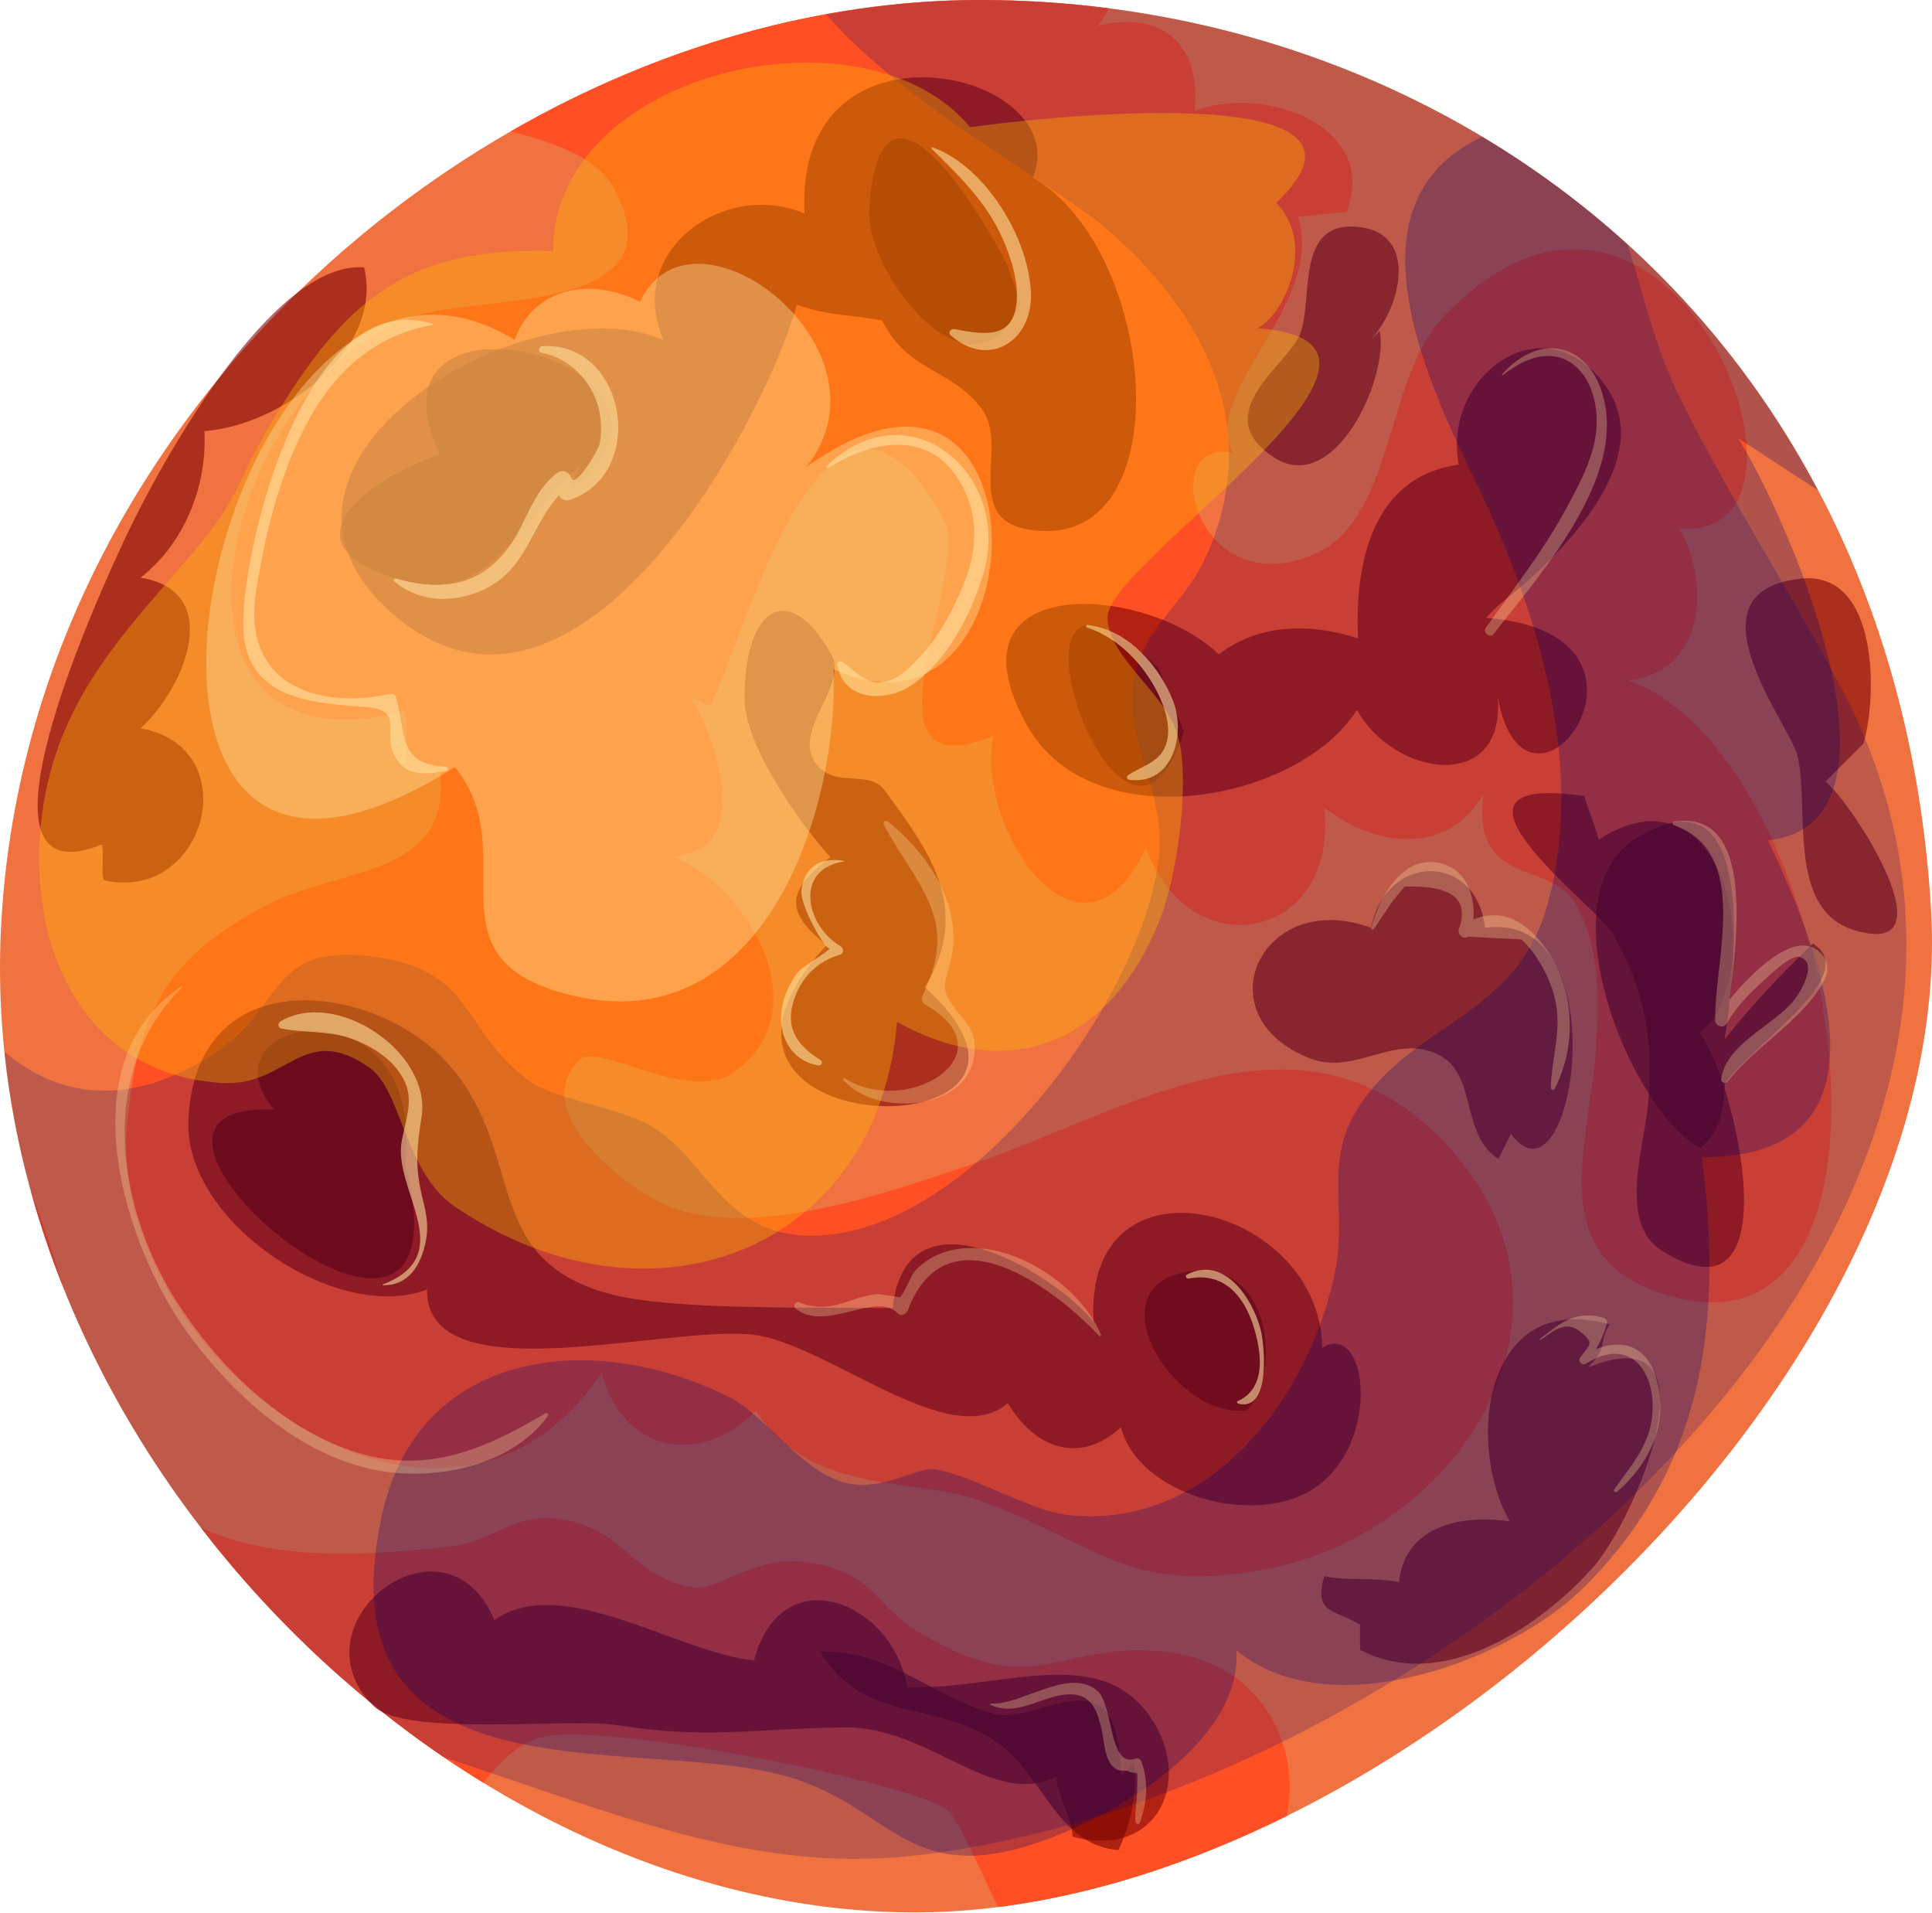 <svg width="913" height="904" viewBox="0 0 913 904" fill="none" xmlns="http://www.w3.org/2000/svg">
<path d="M912.544 429.646C925.642 650.817 653.996 903.592 432.43 903.592C210.874 903.592 -10.993 679.863 0.422 439.416C12.233 190.873 241.518 0.008 463.084 0.008C684.641 0.008 896.201 154.088 912.544 429.646Z" fill="#F17241"/>
<path d="M769.372 321.361C804.559 318.399 809.063 276.903 793.604 249.775C874.17 256.592 789.617 38.609 682.713 149.011C653.526 179.148 659.723 246.71 619.346 262.629C564.92 284.096 546.264 207.01 582.542 213.902C567.28 185.279 626.52 143.52 613.393 102.287C621.094 102.043 628.786 100.472 636.431 100.247C651.927 58.365 596.12 40.179 564.572 52.357C567.779 21.966 550.035 4.513 518.93 12.177C521.102 9.384 522.7 6.648 524.064 3.94C503.922 1.335 483.555 0 463.094 0C387.079 0 310.143 22.474 241.406 62.042C262.789 67.759 282.629 74.426 290.584 89.828C320.834 148.447 228.749 138.781 196.656 149.256C102.24 180.098 62.041 370.013 191.278 335.795C192.199 341.239 192.745 357.046 191.729 362.424C194.409 363.111 206.163 361.964 207.79 364.183C214.447 414.471 159.542 410.014 126.772 427.231C79.55 452.046 65.079 476.202 60.076 531.098C50.222 638.801 207.141 761.813 284.312 648.853C294.825 687.688 332.052 692.248 357.196 666.691C384.202 707.312 432.026 697.561 464.053 709.371C519.052 729.644 534.059 754.666 601.085 740.834C690.471 722.385 756.396 619.929 684.312 541.544C616.327 467.608 532.273 525.587 457.932 550.581C420.244 563.247 357.233 585.579 316.904 570.337C297.637 563.049 248.712 525.738 273.64 500.961C282.968 491.689 325.075 522.268 347.2 506.386C387.502 477.462 353.651 418.298 317.496 404.597C354.958 402.642 341.267 353.933 326.109 328.949C329.24 330.745 335.089 333.689 334.882 333.557C347.276 319.998 388.48 139.486 445.999 245.44C459.502 270.302 401.428 375.128 469.375 347.68C460.715 392.251 511.351 466.207 541.506 400.601C562.927 458.806 632.83 443.526 625.777 381.607C650.357 400.648 684.114 404.24 700.946 375.401C695.53 419.567 732.926 406.45 744.501 426.93C755.691 446.742 755.522 467.721 754.459 491.445C752.259 540.426 725.535 597.86 794.018 613.544C912.441 640.7 869.177 356.341 769.372 321.361Z" fill="#FF4F24"/>
<path d="M14.594 562.853C18.947 578.64 24.241 594.165 30.353 609.379C25.219 592.99 20.029 576.882 14.594 562.853Z" fill="#FF4F24"/>
<path d="M553.515 780.826C499.504 773.699 492.122 805.143 435.948 772.203C410.983 757.563 414.65 743.317 381.1 738.033C357.902 734.375 339.406 751.676 327.878 750.05C300.468 746.204 294.995 723.373 267.83 718.286C242.056 713.462 235.351 727.943 213.282 730.585C175.839 735.052 130.356 737.901 95.113 722C132.162 770.116 177.917 811.377 228.487 842.36C236.292 832.393 244.82 823.592 256.367 820.695C284.351 813.662 424.599 840.724 447.053 854.735C452.394 858.073 462.474 882.587 471.671 901.045C516.815 895.347 563.163 880.255 608.082 858.016C615.275 823.281 594.513 786.252 553.515 780.826Z" fill="#FF4F24"/>
<path opacity="0.59" d="M647.158 161.142C661.479 146.708 671.088 110.732 642.55 107.3C611.774 103.586 620.763 140.549 614.472 157.588C609.141 171.993 570.155 195.388 602.117 216.179C630.467 234.618 656.363 178.905 652.028 156.262L647.158 161.142Z" fill="#7D0204"/>
<path opacity="0.59" d="M434.601 470.325C460.836 431.359 440.065 403.3 418.061 373.445C410.022 362.528 391.375 374.3 383.787 357.563C377.261 343.167 400.252 322.865 393.087 309.814C373.312 273.734 351.863 285.751 351.863 330.096C351.863 352.184 377.929 389.139 392.381 404.945C372.597 420.197 369.729 430.108 390.604 446.545C300.814 544.61 528.266 545.052 434.592 464.382V470.325H434.601Z" fill="#7D0204"/>
<path opacity="0.59" d="M624.866 636.788C623.879 568.945 512.019 541.431 516.805 624.432C497.172 600.765 428.04 559.128 421.834 618.076C388.932 617.484 320.694 619.298 290.585 611.973C225.779 596.214 249.512 544.647 211.693 502.521C176.873 463.714 91.747 453.145 89.029 529.79C87.337 577.718 159.506 625.514 201.829 609.275C201.096 659.901 317.704 625.081 357.291 630.836C392.007 635.876 449.404 686.521 476.222 662.938C489.64 685.195 510.816 691.721 529.725 674.382C538.339 706.87 592.651 721.341 620.371 703.644C653.339 682.6 646.362 623.624 624.866 636.788Z" fill="#7D0204"/>
<path opacity="0.59" d="M488.115 83.857C508.764 33.353 375.004 2.783 380.204 100.933C343.222 84.891 295.134 117.624 313.47 160.568C248.485 132.556 103.922 219.845 186.077 290.472C269.783 362.434 357.712 208.439 376.641 143.933C391.61 149.509 403.073 148.569 416.905 151.494C429.044 176.111 450.427 174.193 464.381 193.808C477.527 212.275 451.386 249.935 493.756 250.885C557.613 252.314 546.104 117.981 488.115 83.857Z" fill="#7D0204"/>
<path opacity="0.59" d="M708.102 286.004C733.829 265.694 785.254 218.565 758.399 181.846C729.212 141.939 681.425 177.897 689.361 219.562C648.335 225.119 640.061 266.587 641.791 301.614C618.669 294.185 594.945 294.777 575.96 309.192C541.234 275.633 444.692 269.925 485.37 342.762C515.874 397.384 614.23 378.691 641.236 335.361C658.651 367.059 711.402 375.099 707.782 329.419C721.482 403.966 798.663 298.802 702.14 291.947L708.102 286.004Z" fill="#7D0204"/>
<path opacity="0.59" d="M642.701 779.49C680.153 799.34 725.533 770.83 752.529 740.909C772.906 718.313 814.148 619.976 750.31 646.163C760.597 636.318 754.899 634.786 760.691 625.787C701.019 609.03 692.613 682.412 713.459 718.831C688.616 715.248 663.604 722.056 661.122 747.567C651.079 745.178 636.166 747.068 625.813 744.699C620.632 762.442 630.505 760.458 642.71 767.605V779.49H642.701Z" fill="#7D0204"/>
<path opacity="0.59" d="M48.144 398.974C49.441 404.616 47.589 410.117 49.046 415.909C97.388 426.855 116.871 353.021 66.433 344.117C87.364 324.991 106.227 279.432 66.433 272.935C86.527 257.166 97.961 230.847 96.598 203.672C132.132 201.255 181.489 165.89 172.095 126.368C128.625 122.795 75.591 219.441 59.578 253.367C46.846 280.382 -20.424 426.967 48.144 398.974Z" fill="#7D0204"/>
<path opacity="0.59" d="M714.045 535.724C743.637 576.157 766.016 429.252 701.709 438.392C698.164 403.121 655.267 402.275 647.913 438.373C596.046 419.304 567.93 480.104 618.942 500.03C640.588 508.483 659.244 487.815 679.978 498.441C698.305 507.834 689.879 535.696 708.103 547.619L714.045 535.724Z" fill="#7D0204"/>
<path opacity="0.59" d="M880.517 351.405C886.892 331.818 888.801 269.231 850.784 273.425C795.343 279.537 845.932 342.528 849.44 357.047C855.27 381.184 844.061 429.404 875.872 439.362C923.452 454.247 875.806 379.971 862.679 369.243L880.517 351.405Z" fill="#7D0204"/>
<path opacity="0.59" d="M428.659 797.329C422.867 757.817 369.749 734.676 356.302 784.522C319.621 780.742 265.205 742.819 233.648 765.518C210.535 710.435 137.2 766.628 176.44 806.017C191.155 820.79 269.606 811.546 291.919 815.148C334.045 821.965 358.033 816.558 399.529 816.21C439.266 815.881 469.14 854.444 499.117 839.549C499.935 849.479 506.404 857.847 506.856 867.787C547.919 879.014 565.202 839.126 541.892 808.942C517.434 777.3 473.616 797.959 428.659 797.329Z" fill="#7D0204"/>
<path opacity="0.59" d="M809.168 482.21C834.396 442.003 809.14 361.456 755.523 396.727C753.67 389.881 750.746 383.017 748.677 376.087C668.883 364.709 754.357 428.255 761.56 440.282C776.746 465.614 781.88 491.548 778.871 521.431C776.67 543.303 764.7 578.113 785.406 590.986C847.702 629.717 820.235 510.025 803.225 488.163L809.168 482.21Z" fill="#7D0204"/>
<path opacity="0.6" d="M268.13 232.492C349.119 171.926 165.241 125.381 207.94 214.635C174.71 225.947 129.8 257.974 190.836 274.42C234.749 286.249 247.274 241.161 274.072 220.606L268.13 232.492Z" fill="#750400"/>
<path opacity="0.66" d="M190.833 553.553C205.342 461.233 91.78 478.431 129.458 524.253C27.5 519.965 228.99 688.694 190.833 547.61V553.553Z" fill="#750400"/>
<path opacity="0.6" d="M589.19 666.531C605.899 647.659 600.238 598.02 565.4 600.418C517.5 603.718 548.822 663.118 583.238 666.531H589.19V666.531Z" fill="#750400"/>
<path opacity="0.6" d="M547.571 315.738C459.746 231.646 530.175 441.721 559.466 345.471L547.571 315.738Z" fill="#750400"/>
<path opacity="0.6" d="M476.22 125.485C463.517 100.82 415.655 20.546 410.775 98.789C408.857 129.575 460.414 195.303 482.163 143.332L476.22 125.485Z" fill="#750400"/>
<path opacity="0.6" d="M529.732 838.937C529.149 778.061 491.791 815.288 470.286 809.797C440.685 802.237 420.092 779.162 387.52 780.365C408.394 814.64 440.722 802.886 470.258 822.585C493.041 837.781 498.994 871.811 528.548 874.143C534.274 861.956 537.828 846.657 535.675 832.994L529.732 838.937Z" fill="#750400"/>
<path opacity="0.6" d="M856.736 445.831C847.051 454.933 828.235 474.04 815.061 491.069C822.471 441.374 826.825 363.319 773.293 396.013C729.455 422.784 769.955 524.018 803.373 542.401C812.833 534.888 814.563 525.005 815.127 511.944C831.395 490.59 879.388 460.302 856.736 445.831Z" fill="#750400"/>
<path opacity="0.21" d="M878.646 342.527C859.455 299.254 800.384 210.16 785.085 167.413C778.193 148.127 774.309 131.361 769.062 115.47C685.901 39.982 575.81 0.009 463.085 0.009C438.853 0.009 414.546 2.416 390.436 6.817C426.817 48.981 498.676 87.562 522.155 107.515C569.773 147.977 597.004 202.214 570.186 262.356C559.11 287.19 540.153 295.013 535.564 323.016C531.399 348.395 551.098 375.824 547.685 405.209C539.965 471.754 457.998 585.175 382.133 583.84C341.738 583.125 334.046 548.051 308.291 532.433C292.371 522.776 262.798 519.955 250.292 510.862C218.275 487.561 224.434 459.051 178.791 452.375C126.124 444.673 135.631 475.196 101.601 497.528C61.308 523.961 27.664 518.676 2.078 496.861C16.051 631.645 99.758 755.588 209.925 830.371C290.867 856.84 355.626 884.956 430.522 876.916C671.007 851.095 988.099 589.387 878.646 342.527Z" fill="#000072"/>
<path opacity="0.27" d="M700.56 64.665C632.011 96.156 677.118 185.607 698.773 230.62C727.067 289.484 749.691 363.515 730.998 428.368C715.962 480.536 668.852 482.887 642.618 522.173C625.128 548.371 636.684 571.06 631.108 599.909C619.561 659.544 571.652 723.222 504.806 715.85C487.043 713.894 460.066 697.278 442.19 694.288C433.445 692.821 417.648 704.444 401.014 700.964C379.171 696.394 362.659 669.248 344.548 660.108C282.14 628.598 197.54 635.744 180.304 716.743C151.474 852.242 295.737 820.177 368.188 838.344C423.092 852.11 427.333 895.778 498.966 867.447C533.4 853.822 586.603 821.127 584.309 779.772C628.729 816.585 713.856 784.379 748.365 750.162C806.683 692.342 813.82 622.241 804.304 546.838C899.577 546.744 860.065 448.848 835.495 397.037C909.977 388.988 841.879 238.857 821.362 207.065L859.078 231.655C821.117 159.777 765.714 103.64 700.56 64.665Z" fill="#000072"/>
<path opacity="0.37" d="M458.384 60.086C409.224 0.442 261.943 32.619 261.304 118.639C192.134 116.486 162.872 141.696 128.193 199.788C111.042 228.515 114.418 234.025 90.092 262.413C63.979 292.888 35.779 321.483 24.242 363.271C6.648 427.024 28.323 506.64 104.629 511.699C135.847 513.768 143.219 482.352 174.748 504.553C189.671 515.065 191.41 554.06 214.645 569.885C306.862 632.717 414.772 591.296 423.921 482.85C476.56 512.066 524.497 493.739 548.052 434.669C556.449 413.615 562.439 369.561 556.816 348.226C551.371 327.529 523.867 311.262 523.359 291.92C522.664 265.347 689.033 161.809 594.259 155.057C606.332 149.35 622.487 115.799 603.126 95.79C664.218 37.951 502.024 54.115 458.384 60.086Z" fill="#FBB901"/>
<path opacity="0.4" d="M381.092 220.616C425.343 164.781 327.089 89.809 302.453 142.599C279.528 130.967 252.513 135.311 243.157 160.577C102.571 74.37 14.285 489.47 214.873 362.444C248.912 403.422 197.909 454.218 272.279 470.777C361.044 490.533 396.362 383.356 393.899 316.218C492.763 361.804 498.781 136.355 381.092 220.616Z" fill="#FFE4A1"/>
<path opacity="0.58" d="M256.235 163.549C254.571 163.643 253.988 166.286 255.821 166.634C269.023 169.097 279.611 179.901 282.827 192.69C284.19 198.125 284.548 204.519 283.269 210.029C282.667 212.634 271.882 231.374 269.832 225.601C268.713 222.451 265.384 221.745 262.874 223.767C253.433 231.327 250.161 241.84 244.462 252.117C231.542 275.437 212.031 280.487 187.094 273.331C186.351 273.124 185.665 274.158 186.304 274.694C199.186 285.451 216.902 285.141 231.373 277.148C248.938 267.435 251.825 247.378 264.209 233.941C264.275 234.082 264.312 234.214 264.387 234.355C265.064 235.953 267.519 236.809 269.108 236.273C306.401 223.748 295.831 161.255 256.235 163.549Z" fill="#FFE4A1"/>
<path opacity="0.58" d="M199.245 564.356C196.039 550.675 197.092 541.253 199.207 527.797C204.022 497.049 158.689 466.874 132.464 482.643C131.213 483.395 131.317 485.624 132.897 485.934C143.428 488.031 154.213 486.978 164.576 490.241C172.296 492.667 181.078 497.575 186.447 503.772C197.411 516.429 192.324 525.615 189.832 539.147C185.554 562.4 217.261 592.885 180.881 606.905C180.702 606.971 180.721 607.244 180.928 607.244C193.246 607.564 199.123 597.455 201.267 586.143C202.828 577.934 201.05 572.039 199.245 564.356Z" fill="#FFE4A1"/>
<path opacity="0.58" d="M440.657 69.593C440.262 69.452 439.99 69.997 440.262 70.27C454.734 84.6 467.926 97.181 475.468 116.721C478.618 124.892 481.11 133.393 480.461 142.222C479.097 160.718 464.739 158.057 450.926 155.5C449.365 155.218 447.813 157.164 449.233 158.415C467.353 174.4 487.917 161.047 487.184 138.696C486.3 112.574 465.707 78.61 440.657 69.593Z" fill="#FFE4A1"/>
<path opacity="0.58" d="M554.594 331.873C548.266 314.91 532.76 297.204 513.869 295.285C513.136 295.21 513.041 296.329 513.7 296.536C528.171 301.04 540.696 314.214 547.203 327.613C550.372 334.13 553.183 342.433 551.557 349.786C549.272 360.101 540.621 361.258 533.108 366.27C532.083 366.947 532.572 368.282 533.691 368.432C554.321 371.103 560.217 346.946 554.594 331.873Z" fill="#FFE4A1"/>
<path opacity="0.58" d="M210.649 362.255C187.103 361.221 192.059 344.878 187.038 329.269C186.69 328.178 185.655 327.595 184.536 327.849C148.946 335.569 113.947 322.696 121.093 278.924C123.623 263.409 126.867 247.48 131.644 232.492C143.727 194.654 163.436 160.868 204.753 153.383C204.932 153.355 204.903 153.101 204.753 153.054C145.25 134.295 115.019 255.671 114.953 294.458C114.887 329.466 144.46 332.062 172.369 334.027C192.82 335.465 178.97 346.843 187.799 359.34C193.356 367.192 202.571 365.574 210.931 364.295C212.144 364.126 211.777 362.302 210.649 362.255Z" fill="#FFE4A1"/>
<path opacity="0.58" d="M390.595 220.192C390.125 220.643 390.726 221.461 391.291 221.104C411.667 208.466 437.911 202.759 452.909 226.483C462.153 241.095 462.228 257.522 456.473 273.103C451.471 286.653 443.798 300.974 433.727 311.44C429.552 315.765 424.051 321.2 417.826 322.235C408.583 323.767 404.605 316.743 397.619 312.596C396.538 311.957 395.475 313.01 395.654 314.101C398.578 331.516 418.87 331.835 430.755 323.749C447.549 312.333 458.72 290.687 464.513 271.777C479.116 224.198 429.731 182.476 390.595 220.192Z" fill="#FFE4A1"/>
<path opacity="0.58" d="M398.964 407.014C399.077 406.996 399.068 406.807 398.964 406.798C388.16 404.852 380.102 409.13 378.757 420.592C377.873 428.124 391.047 450.729 392.269 447.862C391.48 449.733 379.049 456.785 377.121 459.277C373.2 464.317 370.323 470.542 369.401 476.908C367.614 489.31 373.764 501.158 386.675 503.387C388.17 503.641 389.157 501.713 387.746 500.839C376.181 493.702 370.614 485.088 375.532 471.426C379.133 461.44 386.496 454.077 396.83 451.171C398.616 450.664 398.964 448.144 397.347 447.194C380.675 437.424 375.062 410.569 398.964 407.014Z" fill="#FFE4A1"/>
<path opacity="0.58" d="M595.799 628.449C592.075 613.827 578.769 593.037 560.913 602.205C559.803 602.769 560.612 604.33 561.722 604.104C579.211 600.719 588.803 613.479 593.128 629.182C596.41 641.096 597.745 656.291 584.9 662.008C584.393 662.234 584.562 663.043 585.06 663.174C600.707 667.293 597.576 635.445 595.799 628.449Z" fill="#FFE4A1"/>
<path opacity="0.3" d="M860.365 450.23C849.015 438.626 828.657 458.636 817.402 472.167C820.806 442.896 829.306 382.292 791.092 388.226C790.17 388.367 790.368 389.646 791.092 389.9C827.36 402.754 810.256 452.9 810.509 482.05C810.528 484.937 814.572 486.159 816.029 483.545C820.138 476.126 826.514 469.638 832.748 463.949C834.958 461.946 846.157 450.841 850.426 452.148C859.923 455.035 849.965 470.071 847.257 473.277C837.525 484.824 815.484 493.437 813.368 509.949C813.18 511.397 815.446 512.328 816.339 511.181C828.385 495.732 846.119 485.614 857.713 470.108C862.104 464.259 866.731 456.727 860.365 450.23Z" fill="#FFE4A1"/>
<path opacity="0.3" d="M539.493 832.533C539.107 831.442 537.885 830.436 536.644 830.915C523.865 835.805 526.197 805.226 518.533 798.851C504.917 787.501 483.159 805.734 468.292 804.906C467.963 804.887 467.803 805.423 468.123 805.564C477.959 809.965 486.544 805.16 496.172 802.226C515.261 796.406 518.862 806.524 521.439 821.945C522.257 826.862 522.99 833.689 528.068 836.228C529.572 836.98 532.102 836.266 533.258 836.886C538.016 839.472 537.612 833.398 537.358 846.797C537.264 851.64 536.249 855.881 536.549 860.742C536.625 862.002 538.298 862.218 538.722 861.033C542.069 851.64 542.831 842.002 539.493 832.533Z" fill="#FFE4A1"/>
<path opacity="0.3" d="M758.569 191.598C753.463 163.276 729.081 155.321 709.88 176.807C709.626 177.099 710.002 177.447 710.284 177.221C737.337 155.519 755.758 176.506 754.498 201.34C753.755 215.943 745.678 230.189 738.738 242.751C728.178 261.84 714.666 278.953 702.085 296.697C700.543 298.879 704.163 301.718 705.827 299.574C727.088 272.211 765.405 229.502 758.569 191.598Z" fill="#FFE4A1"/>
<path opacity="0.3" d="M451.041 476.221C442.973 465.182 447.628 464.025 449.894 450.898C454.126 426.441 437.915 402.829 419.654 388.17C418.572 387.295 416.917 388.367 417.651 389.721C433.749 419.426 453.796 434.142 435.987 470.344C435.254 471.839 435.554 473.738 437.106 474.613C477.878 497.622 429.066 528.465 399.202 509.508C398.675 509.179 398.186 509.903 398.563 510.326C415.178 529.198 463.51 524.459 460.501 492.422C459.824 485.22 454.981 481.618 451.041 476.221Z" fill="#FFE4A1"/>
<path opacity="0.3" d="M730.884 448.716C721.735 435.645 710.047 428.772 696.271 434.451C697.174 422.857 692.745 410.172 679.807 407.681C662.129 404.267 651.607 424.681 648.024 438.429C647.836 439.134 648.804 439.538 649.19 438.927C646.764 442.782 657.916 425.979 657.352 426.731C659.486 424.136 661.602 421.541 663.727 418.936C686.078 418.137 694.626 424.869 689.369 439.115C688.702 441.626 691.56 444.033 693.874 442.576C702.233 443.008 710.602 443.441 718.952 443.873C722.224 446.901 724.979 450.305 727.226 454.094C732.135 462.021 735.417 470.493 735.962 479.962C736.62 491.378 733.028 502.502 732.868 513.908C732.849 514.857 734.251 515.29 734.702 514.406C745.233 493.851 744.255 467.814 730.884 448.716Z" fill="#FFE4A1"/>
<path opacity="0.3" d="M782.142 649.586C777.148 635.142 765.893 632.886 754.261 637.418C756.424 633.732 758.079 629.924 759.395 625.203C759.687 624.141 759.038 623.003 757.985 622.702C744.755 618.941 737.9 624.743 727.707 632.622C727.444 632.829 727.792 633.281 728.064 633.093C734.534 628.532 740.063 623.501 747.265 629.538C753.594 634.851 751.346 635.03 746.635 641.565C745.432 643.248 747.764 645.373 749.409 644.339C771.817 630.196 783.853 650.582 780.411 671.608C778.314 684.387 770.03 693.479 762.837 703.738C762.235 704.584 763.505 705.403 764.21 704.791C780.27 690.931 789.448 670.696 782.142 649.586Z" fill="#FFE4A1"/>
<path opacity="0.3" d="M446.882 591.438C441.522 593.093 436.604 596.093 432.711 600.136C430.37 602.571 427.21 611.975 424.991 613.065C425.546 612.793 414.855 611.354 414.253 611.42C400.684 613.065 392.654 621.284 377.6 615.303C376.001 614.673 374.591 617.137 375.907 618.218C390.162 629.878 413.999 609.774 424.126 620.428C425.743 622.13 428.245 621.096 428.978 619.149C447.305 570.507 497.753 608.072 519.464 631.232C519.793 631.589 520.536 631.213 520.339 630.724C509.977 606.004 474.188 582.994 446.882 591.438Z" fill="#FFE4A1"/>
<path opacity="0.3" d="M257.775 667.753C227.967 685.365 200.369 697.345 165.446 685.234C132.639 673.856 104.975 646.963 85.886 618.65C55.684 573.872 44.494 507.674 85.999 466.564C86.225 466.338 85.924 465.925 85.642 466.113C30.906 502.089 58.796 589.82 89.92 631.514C110.927 659.648 140.697 686.625 175.996 694.242C204.055 700.297 241.358 693.264 258.96 668.947C259.496 668.214 258.49 667.339 257.775 667.753Z" fill="#FFE4A1"/>
</svg>
